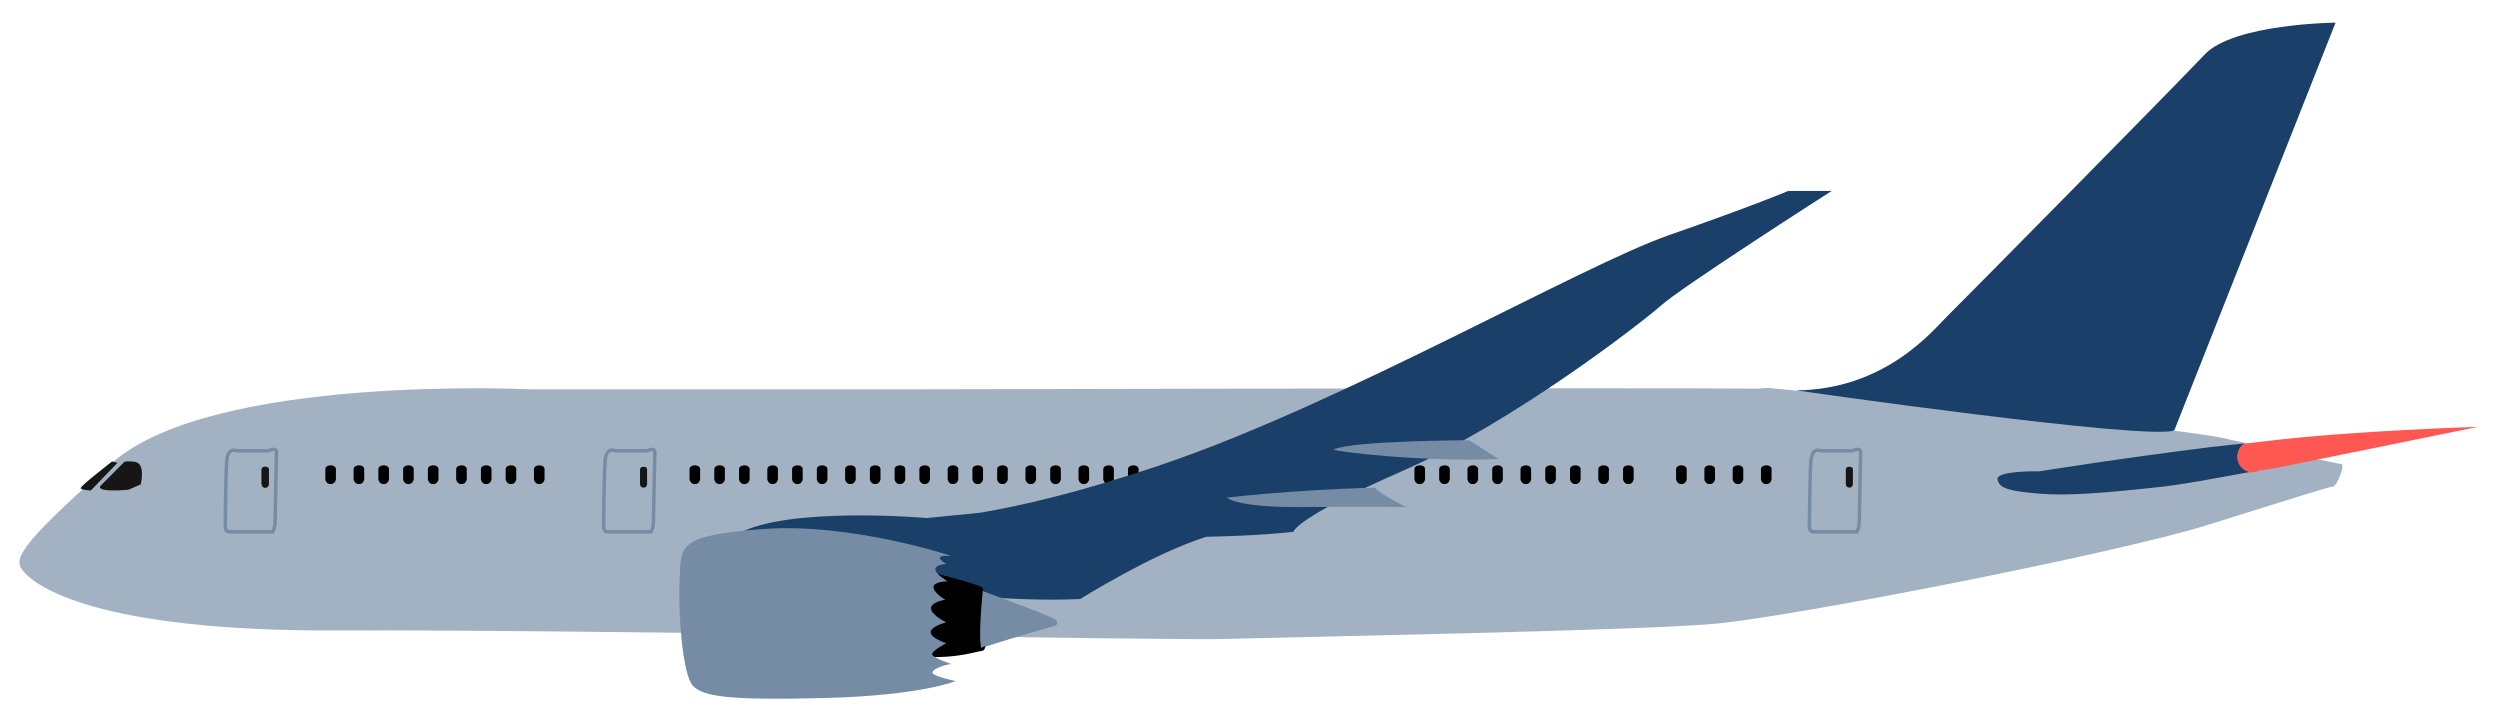 <svg width="707" height="202" viewBox="0 0 707 202" fill="none" xmlns="http://www.w3.org/2000/svg">
<g id="plane 1">
<g id="XMLID 127">
<g id="body">
<path id="XMLID 9" d="M662 131.2C661 131.2 641.6 126.8 628.3 123.8C608.1 119.9 500 109.7 500 109.7C499 109.7 498 109.9 496.9 109.9C464.9 109.6 259 110.1 259 110.1H150C150 110.1 60.2 105.7 31.7 130.9C3.2 156.1 3.8 158.5 7 162C10.2 165.5 26.5 178.6 95.5 178.3C164.5 178 331.3 181.2 347 180.7C362.7 180.2 463 178.4 485 176.4C507 174.4 598.3 156.6 624.5 148.4C650.7 140.2 658.8 137.6 659.8 137.6C660.8 137.6 663.5 131.2 662 131.2Z" fill="#A3B2C3"/>
<path id="XMLID 8" d="M632.8 129.1C632.8 127.6 633.5 126.2 634.7 125.4C633.7 125.5 632.8 125.6 631.8 125.7H631.7C629.9 125.9 628.2 126.1 626.5 126.3H626.2C598.9 129.7 576.7 133.3 576.7 133.3C576.7 133.3 564.4 133 564.9 135.6C565.4 138.3 568.7 138.9 576.7 139.6C584.7 140.3 595.4 139.4 611.9 137.6C615.1 137.2 620.4 136.4 626.8 135.2C630 134.6 633.6 134 637.3 133.3H637.2C634.7 133.5 632.8 131.6 632.8 129.1Z" fill="#1A3F69"/>
<path id="XMLID 3" d="M660.5 6.4C660.5 6.4 631.7 6.7 623.5 15.4C615.3 24.1 554.5 85.7 550.7 89.4C546.9 93.1 533.4 110.2 507.9 110.4C507.9 110.4 607.6 124.7 614.9 121.7L660.5 6.4Z" fill="#1A3F69"/>
<path id="XMLID 12" d="M28.8 137L34.9 130.9C34.9 130.9 34.9 130.2 38.1 130.6C41.3 131 39.8 137 39.8 137L36.3 138.5C36.3 138.5 25.8 139.5 28.8 137Z" fill="#161616"/>
<path id="XMLID 11" d="M31.7 130.5L33.2 130.9L25.7 138.7C25.7 138.7 23.1 138.6 22.8 138.1C22.5 137.6 31.7 130.5 31.7 130.5Z" fill="#161616"/>
<path id="XMLID 16" d="M76 132.7V136.7C76 136.7 76.1 137.9 75 137.9C73.9 137.9 74 136.7 74 136.7V132.7C74 132.7 74 132 75 132C76 132 76 132.7 76 132.7Z" fill="#161616"/>
<path id="XMLID 17" d="M93.5 131.6C93.5 131.6 92 131.6 92 132.7C92 133.8 92 135.6 92 135.6C92 135.6 92.2 136.9 93.5 136.9C94.8 136.9 95 135.6 95 135.6V132.5C95 132.7 95 131.6 93.5 131.6Z" fill="black"/>
<path id="XMLID 19" d="M101.5 131.6C101.5 131.6 100 131.6 100 132.7C100 133.8 100 135.6 100 135.6C100 135.6 100.2 136.9 101.5 136.9C102.8 136.9 103 135.6 103 135.6V132.5C103 132.7 103 131.6 101.5 131.6Z" fill="black"/>
<path id="XMLID 20" d="M108.5 131.6C108.5 131.6 107 131.6 107 132.7C107 133.8 107 135.6 107 135.6C107 135.6 107.2 136.9 108.5 136.9C109.8 136.9 110 135.6 110 135.6V132.5C110 132.7 110 131.6 108.5 131.6Z" fill="black"/>
<path id="XMLID 21" d="M115.5 131.6C115.5 131.6 114 131.6 114 132.7C114 133.8 114 135.6 114 135.6C114 135.6 114.2 136.9 115.5 136.9C116.8 136.9 117 135.6 117 135.6V132.5C117 132.7 117 131.6 115.5 131.6Z" fill="black"/>
<path id="XMLID 22" d="M122.5 131.6C122.5 131.6 121 131.6 121 132.7C121 133.8 121 135.6 121 135.6C121 135.6 121.2 136.9 122.5 136.9C123.8 136.9 124 135.6 124 135.6V132.5C124 132.7 124 131.6 122.5 131.6Z" fill="black"/>
<path id="XMLID 23" d="M130.5 131.6C130.5 131.6 129 131.6 129 132.7C129 133.8 129 135.6 129 135.6C129 135.6 129.2 136.9 130.5 136.9C131.8 136.9 132 135.6 132 135.6V132.5C132 132.7 132 131.6 130.5 131.6Z" fill="black"/>
<path id="XMLID 24" d="M137.5 131.6C137.5 131.6 136 131.6 136 132.7C136 133.8 136 135.6 136 135.6C136 135.6 136.2 136.9 137.5 136.9C138.8 136.9 139 135.6 139 135.6V132.5C139 132.7 139 131.6 137.5 131.6Z" fill="black"/>
<path id="XMLID 25" d="M144.5 131.6C144.5 131.6 143 131.6 143 132.7C143 133.8 143 135.6 143 135.6C143 135.6 143.2 136.9 144.5 136.9C145.8 136.9 146 135.6 146 135.6V132.5C146 132.7 146 131.6 144.5 131.6Z" fill="black"/>
<path id="XMLID 26" d="M152.5 131.6C152.5 131.6 151 131.6 151 132.7C151 133.8 151 135.6 151 135.6C151 135.6 151.2 136.9 152.5 136.9C153.8 136.9 154 135.6 154 135.6V132.5C154 132.7 154 131.6 152.5 131.6Z" fill="black"/>
<path id="XMLID 27" d="M196.5 131.6C196.5 131.6 195 131.6 195 132.7C195 133.8 195 135.6 195 135.6C195 135.6 195.2 136.9 196.5 136.9C197.8 136.9 198 135.6 198 135.6V132.5C198 132.7 198 131.6 196.5 131.6Z" fill="black"/>
<path id="XMLID 28" d="M203.5 131.6C203.5 131.6 202 131.6 202 132.7C202 133.8 202 135.6 202 135.6C202 135.6 202.2 136.9 203.5 136.9C204.8 136.9 205 135.6 205 135.6V132.5C205 132.7 205 131.6 203.5 131.6Z" fill="black"/>
<path id="XMLID 29" d="M210.5 131.6C210.5 131.6 209 131.6 209 132.7C209 133.8 209 135.6 209 135.6C209 135.6 209.2 136.9 210.5 136.9C211.8 136.9 212 135.6 212 135.6V132.5C212 132.7 212 131.6 210.5 131.6Z" fill="black"/>
<path id="XMLID 30" d="M218.5 131.6C218.5 131.6 217 131.6 217 132.7C217 133.8 217 135.6 217 135.6C217 135.6 217.2 136.9 218.5 136.9C219.8 136.9 220 135.6 220 135.6V132.5C220 132.7 220 131.6 218.5 131.6Z" fill="black"/>
<path id="XMLID 31" d="M225.5 131.6C225.5 131.6 224 131.6 224 132.7C224 133.8 224 135.6 224 135.6C224 135.6 224.2 136.9 225.5 136.9C226.8 136.9 227 135.6 227 135.6V132.5C227 132.7 227 131.6 225.5 131.6Z" fill="black"/>
<path id="XMLID 32" d="M232.5 131.6C232.5 131.6 231 131.6 231 132.7C231 133.8 231 135.6 231 135.6C231 135.6 231.2 136.9 232.5 136.9C233.8 136.9 234 135.6 234 135.6V132.5C234 132.7 234 131.6 232.5 131.6Z" fill="black"/>
<path id="XMLID 33" d="M240.5 131.6C240.5 131.6 239 131.6 239 132.7C239 133.8 239 135.6 239 135.6C239 135.6 239.2 136.9 240.5 136.9C241.8 136.9 242 135.6 242 135.6V132.5C242 132.7 242 131.6 240.5 131.6Z" fill="black"/>
<path id="XMLID 34" d="M247.5 131.6C247.5 131.6 246 131.6 246 132.7C246 133.8 246 135.6 246 135.6C246 135.6 246.2 136.9 247.5 136.9C248.8 136.9 249 135.6 249 135.6V132.5C249 132.7 249 131.6 247.5 131.6Z" fill="black"/>
<path id="XMLID 35" d="M254.5 131.6C254.5 131.6 253 131.6 253 132.7C253 133.8 253 135.6 253 135.6C253 135.6 253.2 136.9 254.5 136.9C255.8 136.9 256 135.6 256 135.6V132.5C256 132.7 256 131.6 254.5 131.6Z" fill="black"/>
<path id="XMLID 36" d="M261.5 131.6C261.5 131.6 260 131.6 260 132.7C260 133.8 260 135.6 260 135.6C260 135.6 260.2 136.9 261.5 136.9C262.8 136.9 263 135.6 263 135.6V132.5C263 132.7 263 131.6 261.5 131.6Z" fill="black"/>
<path id="XMLID 37" d="M269.5 131.6C269.5 131.6 268 131.6 268 132.7C268 133.8 268 135.6 268 135.6C268 135.6 268.2 136.9 269.5 136.9C270.8 136.9 271 135.6 271 135.6V132.5C271 132.7 271 131.6 269.5 131.6Z" fill="black"/>
<path id="XMLID 38" d="M276.5 131.6C276.5 131.6 275 131.6 275 132.7C275 133.8 275 135.6 275 135.6C275 135.6 275.2 136.9 276.5 136.9C277.8 136.9 278 135.6 278 135.6V132.5C278 132.7 278 131.6 276.5 131.6Z" fill="black"/>
<path id="XMLID 39" d="M283.5 131.6C283.5 131.6 282 131.6 282 132.7C282 133.8 282 135.6 282 135.6C282 135.6 282.2 136.9 283.5 136.9C284.8 136.9 285 135.6 285 135.6V132.5C285 132.7 285 131.6 283.5 131.6Z" fill="black"/>
<path id="XMLID 40" d="M291.5 131.6C291.5 131.6 290 131.6 290 132.7C290 133.8 290 135.6 290 135.6C290 135.6 290.2 136.9 291.5 136.9C292.8 136.9 293 135.6 293 135.6V132.5C293 132.7 293 131.6 291.5 131.6Z" fill="black"/>
<path id="XMLID 41" d="M298.5 131.6C298.5 131.6 297 131.6 297 132.7C297 133.8 297 135.6 297 135.6C297 135.6 297.2 136.9 298.5 136.9C299.8 136.9 300 135.6 300 135.6V132.5C300 132.7 300 131.6 298.5 131.6Z" fill="black"/>
<path id="XMLID 42" d="M306.5 131.6C306.5 131.6 305 131.6 305 132.7C305 133.8 305 135.6 305 135.6C305 135.6 305.2 136.9 306.5 136.9C307.8 136.9 308 135.6 308 135.6V132.5C308 132.7 308 131.6 306.5 131.6Z" fill="black"/>
<path id="XMLID 43" d="M313.5 131.6C313.5 131.6 312 131.6 312 132.7C312 133.8 312 135.6 312 135.6C312 135.6 312.2 136.9 313.5 136.9C314.8 136.9 315 135.6 315 135.6V132.5C315 132.7 315 131.6 313.5 131.6Z" fill="black"/>
<path id="XMLID 44" d="M320.5 131.6C320.5 131.6 319 131.6 319 132.7C319 133.8 319 135.6 319 135.6C319 135.6 319.2 136.9 320.5 136.9C321.8 136.9 322 135.6 322 135.6V132.5C322 132.7 322 131.6 320.5 131.6Z" fill="black"/>
<path id="XMLID 45" d="M401.5 131.6C401.5 131.6 400 131.6 400 132.7C400 133.8 400 135.6 400 135.6C400 135.6 400.2 136.9 401.5 136.9C402.8 136.9 403 135.6 403 135.6V132.5C403 132.7 403 131.6 401.5 131.6Z" fill="black"/>
<path id="XMLID 46" d="M408.5 131.6C408.5 131.6 407 131.6 407 132.7C407 133.8 407 135.6 407 135.6C407 135.6 407.2 136.9 408.5 136.9C409.8 136.9 410 135.6 410 135.6V132.5C410 132.7 410 131.6 408.5 131.6Z" fill="black"/>
<path id="XMLID 47" d="M416.5 131.6C416.5 131.6 415 131.6 415 132.7C415 133.8 415 135.6 415 135.6C415 135.6 415.2 136.9 416.5 136.9C417.8 136.9 418 135.6 418 135.6V132.5C418 132.7 418 131.6 416.5 131.6Z" fill="black"/>
<path id="XMLID 48" d="M423.5 131.6C423.5 131.6 422 131.6 422 132.7C422 133.8 422 135.6 422 135.6C422 135.6 422.2 136.9 423.5 136.9C424.8 136.9 425 135.6 425 135.6V132.5C425 132.7 425 131.6 423.5 131.6Z" fill="black"/>
<path id="XMLID 49" d="M431.5 131.6C431.5 131.6 430 131.6 430 132.7C430 133.8 430 135.6 430 135.6C430 135.6 430.2 136.9 431.5 136.9C432.8 136.9 433 135.6 433 135.6V132.5C433 132.7 433 131.6 431.5 131.6Z" fill="black"/>
<path id="XMLID 50" d="M438.5 131.6C438.5 131.6 437 131.6 437 132.7C437 133.8 437 135.6 437 135.6C437 135.6 437.2 136.9 438.5 136.9C439.8 136.9 440 135.6 440 135.6V132.5C440 132.7 440 131.6 438.5 131.6Z" fill="black"/>
<path id="XMLID 51" d="M445.5 131.6C445.5 131.6 444 131.6 444 132.7C444 133.8 444 135.6 444 135.6C444 135.6 444.2 136.9 445.5 136.9C446.8 136.9 447 135.6 447 135.6V132.5C447 132.7 447 131.6 445.5 131.6Z" fill="black"/>
<path id="XMLID 52" d="M453.5 131.6C453.5 131.6 452 131.6 452 132.7C452 133.8 452 135.6 452 135.6C452 135.6 452.2 136.9 453.5 136.9C454.8 136.9 455 135.6 455 135.6V132.5C455 132.7 455 131.6 453.5 131.6Z" fill="black"/>
<path id="XMLID 53" d="M460.5 131.6C460.5 131.6 459 131.6 459 132.7C459 133.8 459 135.6 459 135.6C459 135.6 459.2 136.9 460.5 136.9C461.8 136.9 462 135.6 462 135.6V132.5C462 132.7 462 131.6 460.5 131.6Z" fill="black"/>
<path id="XMLID 54" d="M475.5 131.6C475.5 131.6 474 131.6 474 132.7C474 133.8 474 135.6 474 135.6C474 135.6 474.2 136.9 475.5 136.9C476.8 136.9 477 135.6 477 135.6V132.5C477 132.7 477 131.6 475.5 131.6Z" fill="black"/>
<path id="XMLID 55" d="M483.5 131.6C483.5 131.6 482 131.6 482 132.7C482 133.8 482 135.6 482 135.6C482 135.6 482.2 136.9 483.5 136.9C484.8 136.9 485 135.6 485 135.6V132.5C485 132.7 485 131.6 483.5 131.6Z" fill="black"/>
<path id="XMLID 56" d="M491.5 131.6C491.5 131.6 490 131.6 490 132.7C490 133.8 490 135.6 490 135.6C490 135.6 490.2 136.9 491.5 136.9C492.8 136.9 493 135.6 493 135.6V132.5C493 132.7 493 131.6 491.5 131.6Z" fill="black"/>
<path id="XMLID 57" d="M499.5 131.6C499.5 131.6 498 131.6 498 132.7C498 133.8 498 135.6 498 135.6C498 135.6 498.2 136.9 499.5 136.9C500.8 136.9 501 135.6 501 135.6V132.5C501 132.7 501 131.6 499.5 131.6Z" fill="black"/>
<path id="XMLID 58" d="M76 127.5H67C67 127.5 64.4 126.1 64.1 130.6C63.8 135.2 63.7 148.7 63.7 148.7C63.7 148.7 63.6 150.4 64.8 150.4C66 150.4 77.1 150.4 77.1 150.4C77.1 150.4 77.8 149.5 77.8 147.3C77.8 145.1 78.2 127.6 78.2 127.6C78.2 127.6 77.9 126.5 76 127.5Z" stroke="#768CA5" stroke-miterlimit="10"/>
<path id="XMLID 18" d="M76 132.7V136.7C76 136.7 76.1 137.9 75 137.9C73.9 137.9 74 136.7 74 136.7V132.7C74 132.7 74 132 75 132C76 132 76 132.7 76 132.7Z" fill="#161616"/>
<path id="XMLID 61" d="M183 127.5H174C174 127.5 171.4 126.1 171.1 130.6C170.8 135.2 170.7 148.7 170.7 148.7C170.7 148.7 170.6 150.4 171.8 150.4C173 150.4 184.1 150.4 184.1 150.4C184.1 150.4 184.8 149.5 184.8 147.3C184.8 145.1 185.2 127.6 185.2 127.6C185.2 127.6 184.9 126.5 183 127.5Z" stroke="#768CA5" stroke-miterlimit="10"/>
<path id="XMLID 60" d="M183 132.7V136.7C183 136.7 183.1 137.9 182 137.9C180.9 137.9 181 136.7 181 136.7V132.7C181 132.7 181 132 182 132C183 132 183 132.7 183 132.7Z" fill="#161616"/>
<path id="XMLID 63" d="M524 127.5H515C515 127.5 512.4 126.1 512.1 130.6C511.8 135.2 511.7 148.7 511.7 148.7C511.7 148.7 511.6 150.4 512.8 150.4C514 150.4 525.1 150.4 525.1 150.4C525.1 150.4 525.8 149.5 525.8 147.3C525.8 145.1 526.2 127.6 526.2 127.6C526.2 127.6 525.9 126.5 524 127.5Z" stroke="#768CA5" stroke-miterlimit="10"/>
<path id="XMLID 62" d="M524 132.7V136.7C524 136.7 524.1 137.9 523 137.9C521.9 137.9 522 136.7 522 136.7V132.7C522 132.7 522 132 523 132C524 132 524 132.7 524 132.7Z" fill="#161616"/>
<path id="XMLID 6" d="M505.7 54C505.7 54 496.4 58 471.7 66.6C447 75.3 380.4 113.6 329.7 131C306.1 139.1 288.9 143 277.2 145L262.1 146.5C262.1 146.5 222.1 143 208.3 151.2C194.5 159.4 270 171.2 305.5 169.4C305.5 169.4 326.2 156.4 341.2 151.8C357 151.5 365.8 150.4 365.8 150.4C365.8 150.4 365.8 146.7 396.8 133.1C427.8 119.5 463.8 91.6 469.5 86.6C475 81.5 518 54 518 54H505.7Z" fill="#1A3F69"/>
<path id="XMLID 4" d="M423.8 129.8L415.5 124.5C415.5 124.5 382.5 124.6 377.2 127.1C376.3 127.6 403.2 130.8 423.8 129.8Z" fill="#768CA5"/>
<path id="XMLID 5" d="M388.8 137.9C390.2 139.7 397.6 143.4 397.6 143.4C397.6 143.4 388.2 143.2 368.8 143.4C349.5 143.6 346.9 140.7 346.9 140.7C346.1 140.9 363.2 138.6 388.8 137.9Z" fill="#768CA5"/>
<path id="XMLID 15" d="M291.9 178.8C293 178.5 294 178.2 294.8 178L298.6 176.9C299.1 176.5 299.2 175.9 298.7 175.4C297.9 174.4 277.5 167 277.5 167L271.9 166.7L272.2 184.9C272.3 184.9 284.7 180.9 291.9 178.8Z" fill="#768CA5"/>
<path id="XMLID 66" d="M277.4 183.2L277.3 181.8C277.2 181.4 277.2 181.2 277.2 180.6V180.9C277 175.9 278 166.3 278 166.3C277.5 165.4 264.4 162.1 264.4 162.1C264.4 162.1 254.2 185.5 262.5 185.8C270.8 186.1 275.9 184.3 277.6 184.1C278.4 184 278.6 183.3 278.7 182.7L277.4 183.2Z" fill="black"/>
<path id="XMLID 10" d="M269 157.2C269 157.2 240.7 147.8 216 149.6C191.3 151.4 192.7 154.4 192.2 163.7C191.7 173 193 191 196 194C199 197 206.1 198.1 233.3 197.4C260.5 196.7 270.3 192.6 270.3 192.6C270.3 192.6 263.7 191.3 263.7 190.2C263.7 189.1 267.8 187.8 269.1 187.8C269.1 187.8 263.6 186 263.6 185C263.6 184 267.6 181.9 267.6 181.9C267.6 181.9 263.2 180.5 263.2 178.8C263.2 177.1 267.6 176 267.6 176C267.6 176 263.6 174.1 263.3 172.2C263 170.3 267.3 169.6 267.3 169.6C267.3 169.6 263.9 167.6 264 166C264.1 164.4 268 164.4 268 164.4C268 164.4 264.5 162.4 264.5 161C264.5 159.6 267.6 159.5 267.6 159.5C267.6 159.5 265.7 158.4 265.8 157.7C265.9 157 269 157.2 269 157.2Z" fill="#768CA5"/>
</g>
<path id="flap" d="M700.8 120.7C700.8 120.7 665.2 121.8 641.3 124.7C640.4 124.8 639.4 124.9 638.6 125L634.6 125.5C633.5 126.3 632.7 127.6 632.7 129.2C632.7 131.6 634.6 133.6 637 133.6L638.5 133.3C638.7 133.2 638.9 133.1 639.1 133C640.4 132.9 641.8 132.7 643.4 132.4C656.8 129.7 700.8 120.7 700.8 120.7Z" fill="#FF5752"/>
</g>
</g>
</svg>
